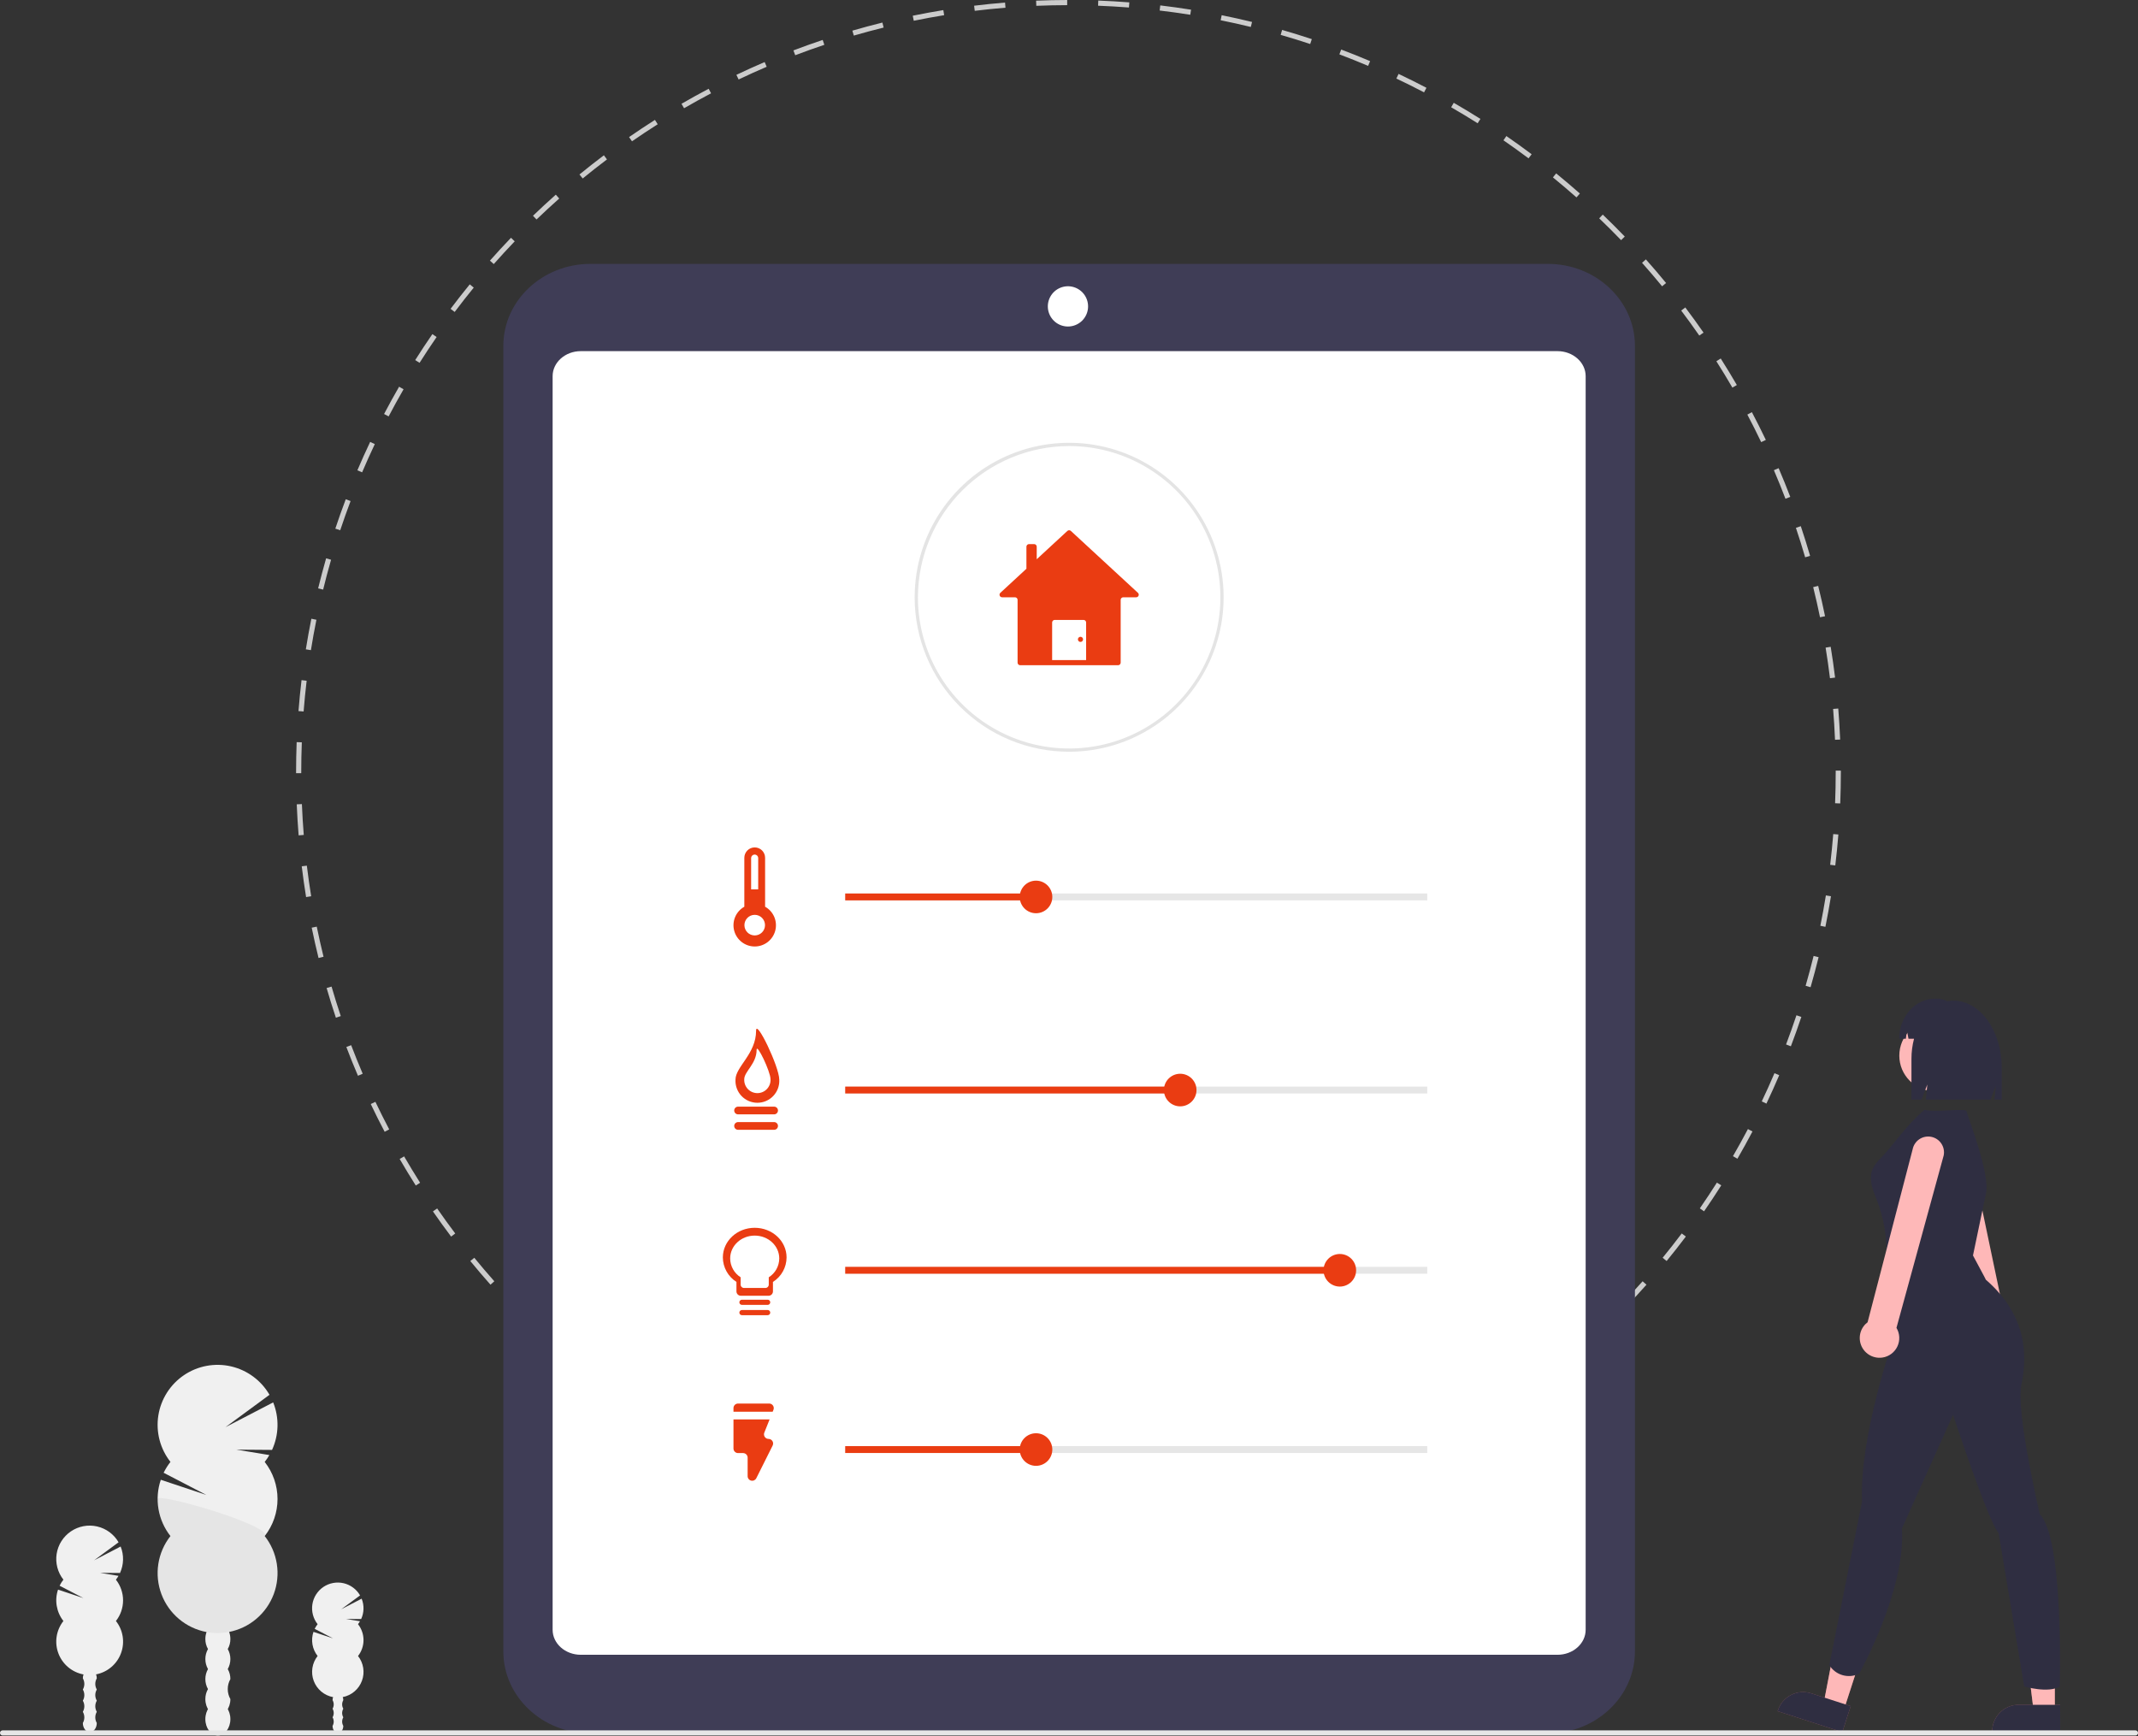 <svg width="500" height="406" viewBox="0 0 500 406" fill="none" xmlns="http://www.w3.org/2000/svg">
<rect x="0" y="0" width="500" height="406" fill="#333333" stroke="none"/>
<g clip-path="url(#clip0_1_176)">
<path d="M249.975 361.264V360.059C252.37 360.059 254.8 360.009 257.201 359.914L257.249 361.118C254.832 361.214 252.386 361.263 249.975 361.264ZM242.705 361.124C240.297 361.03 237.855 360.884 235.445 360.696L235.54 359.496C237.934 359.685 240.36 359.828 242.752 359.921L242.705 361.124ZM264.507 360.681L264.412 359.48C266.801 359.289 269.219 359.046 271.6 358.758L271.744 359.953C269.348 360.243 266.914 360.487 264.507 360.679V360.681ZM228.208 359.979C225.807 359.691 223.384 359.352 221.006 358.97L221.197 357.781C223.559 358.16 225.966 358.497 228.351 358.782L228.208 359.979ZM278.945 358.938L278.753 357.748C281.114 357.367 283.506 356.93 285.857 356.451L286.098 357.631C283.729 358.113 281.321 358.553 278.944 358.938H278.945ZM213.85 357.673C211.48 357.191 209.093 356.659 206.752 356.086L207.038 354.916C209.363 355.486 211.735 356.016 214.088 356.492L213.85 357.673ZM293.196 356.037L292.907 354.869C295.239 354.295 297.587 353.664 299.886 353.002L300.221 354.159C297.906 354.829 295.542 355.462 293.196 356.04V356.037ZM199.724 354.213C197.402 353.543 195.065 352.817 192.778 352.056L193.158 350.912C195.43 351.668 197.751 352.389 200.058 353.055L199.724 354.213ZM307.164 351.992L306.782 350.848C309.055 350.088 311.345 349.271 313.586 348.419L314.014 349.545C311.757 350.403 309.452 351.225 307.164 351.99L307.164 351.992ZM185.906 349.612C183.647 348.756 181.372 347.841 179.143 346.891L179.615 345.783C181.829 346.726 184.089 347.635 186.334 348.485L185.906 349.612ZM320.742 346.835L320.269 345.727C322.47 344.787 324.681 343.79 326.838 342.764L327.355 343.852C325.183 344.885 322.96 345.889 320.742 346.835ZM172.497 343.898C170.31 342.859 168.117 341.763 165.979 340.64L166.54 339.574C168.663 340.69 170.841 341.778 173.013 342.81L172.497 343.898ZM333.848 340.601L333.286 339.535C335.407 338.419 337.532 337.247 339.6 336.05L340.202 337.091C338.12 338.296 335.981 339.477 333.846 340.6L333.848 340.601ZM159.6 337.122C157.502 335.908 155.406 334.64 153.37 333.35L154.014 332.333C156.036 333.614 158.118 334.874 160.202 336.08L159.6 337.122ZM346.415 333.328L345.771 332.311C347.789 331.032 349.814 329.692 351.787 328.328L352.472 329.318C350.485 330.692 348.447 332.041 346.415 333.328ZM147.298 329.332C145.307 327.956 143.321 326.523 141.395 325.074L142.117 324.111C144.031 325.55 146.004 326.973 147.982 328.34L147.298 329.332ZM358.367 325.067L357.645 324.104C359.554 322.668 361.466 321.169 363.327 319.648L364.089 320.581C362.216 322.112 360.291 323.621 358.369 325.066L358.367 325.067ZM135.67 320.584C133.8 319.057 131.937 317.47 130.131 315.868L130.929 314.965C132.724 316.556 134.576 318.132 136.433 319.649L135.67 320.584ZM369.623 315.871L368.825 314.968C370.618 313.378 372.405 311.73 374.133 310.07L374.967 310.939C373.227 312.609 371.429 314.268 369.623 315.869V315.871ZM124.782 310.934C123.045 309.266 121.315 307.535 119.638 305.793L120.506 304.958C122.171 306.689 123.89 308.408 125.616 310.065L124.782 310.934ZM380.112 305.798L379.244 304.962C380.904 303.236 382.556 301.45 384.147 299.654L385.05 300.454C383.446 302.26 381.786 304.059 380.113 305.798H380.112ZM114.703 300.451C113.098 298.642 111.512 296.779 109.988 294.917L110.921 294.155C112.433 296.005 114.009 297.855 115.604 299.652L114.703 300.451ZM389.765 294.916L388.832 294.153C390.353 292.293 391.855 290.379 393.296 288.467L394.259 289.19C392.809 291.116 391.297 293.043 389.766 294.914L389.765 294.916ZM105.501 289.201C104.05 287.274 102.618 285.292 101.246 283.31L102.237 282.624C103.599 284.594 105.022 286.562 106.463 288.476L105.501 289.201ZM398.519 283.29L397.529 282.605C398.896 280.627 400.238 278.599 401.523 276.576L402.54 277.22C401.249 279.259 399.896 281.3 398.519 283.292L398.519 283.29ZM97.234 277.257C95.944 275.222 94.676 273.133 93.468 271.047L94.509 270.445C95.71 272.517 96.969 274.592 98.25 276.613L97.234 277.257ZM406.318 270.995L405.276 270.393C406.48 268.309 407.658 266.178 408.774 264.058L409.839 264.619C408.717 266.753 407.532 268.898 406.318 270.996L406.318 270.995ZM89.956 264.691C88.834 262.56 87.739 260.377 86.704 258.202L87.792 257.684C88.821 259.845 89.908 262.014 91.022 264.13L89.956 264.691ZM413.099 258.102L412.011 257.585C413.041 255.418 414.043 253.196 414.986 250.985L416.094 251.458C415.146 253.681 414.135 255.919 413.099 258.102ZM83.714 251.591C82.766 249.372 81.852 247.11 80.998 244.865L82.123 244.437C82.972 246.665 83.88 248.914 84.821 251.117L83.714 251.591ZM418.819 244.695L417.693 244.268C418.546 242.015 419.365 239.719 420.124 237.444L421.268 237.825C420.502 240.116 419.678 242.427 418.819 244.695ZM78.55 238.015C77.784 235.727 77.054 233.39 76.383 231.073L77.54 230.738C78.207 233.039 78.932 235.36 79.694 237.633L78.55 238.015ZM423.427 230.879L422.269 230.545C422.932 228.248 423.561 225.899 424.136 223.566L425.305 223.853C424.726 226.203 424.095 228.567 423.427 230.879ZM74.496 224.048C73.917 221.703 73.38 219.317 72.897 216.954L74.077 216.713C74.558 219.061 75.09 221.432 75.665 223.761L74.496 224.048ZM426.895 216.757L425.714 216.516C426.19 214.168 426.625 211.779 427.007 209.411L428.196 209.603C427.812 211.989 427.374 214.396 426.895 216.758V216.757ZM71.584 209.8C71.198 207.422 70.855 205 70.564 202.599L71.759 202.455C72.048 204.839 72.389 207.245 72.773 209.607L71.584 209.8ZM429.207 202.398L428.011 202.255C428.298 199.871 428.539 197.452 428.728 195.067L429.929 195.162C429.738 197.564 429.495 199.999 429.207 202.398ZM69.838 195.364C69.644 192.959 69.496 190.517 69.398 188.104L70.602 188.055C70.7 190.451 70.847 192.877 71.04 195.267L69.838 195.364ZM430.366 187.903L429.162 187.856C429.256 185.456 429.304 183.026 429.304 180.631V180.231H430.508V180.628C430.507 183.041 430.459 185.487 430.364 187.903H430.366ZM70.447 180.832H69.243V180.63C69.243 178.282 69.289 175.902 69.379 173.562L70.584 173.608C70.494 175.933 70.449 178.296 70.449 180.632L70.447 180.832ZM429.144 173.012C429.044 170.621 428.895 168.195 428.699 165.801L429.899 165.703C430.096 168.111 430.247 170.555 430.347 172.962L429.144 173.012ZM71.004 166.396L69.804 166.302C69.993 163.894 70.234 161.456 70.519 159.064L71.714 159.206C71.431 161.582 71.193 164.001 71.004 166.396ZM427.966 158.614C427.676 156.239 427.332 153.833 426.942 151.463L428.131 151.268C428.521 153.654 428.868 156.077 429.159 158.468L427.966 158.614ZM72.711 152.051L71.522 151.861C71.904 149.476 72.339 147.069 72.817 144.704L73.997 144.945C73.522 147.293 73.09 149.685 72.711 152.054L72.711 152.051ZM425.634 144.357C425.152 142.004 424.614 139.633 424.038 137.312L425.207 137.022C425.787 139.36 426.327 141.747 426.813 144.116L425.634 144.357ZM75.57 137.891L74.4 137.605C74.972 135.261 75.604 132.896 76.269 130.575L77.426 130.908C76.762 133.215 76.138 135.564 75.57 137.892L75.57 137.891ZM422.159 130.335C421.488 128.035 420.762 125.716 419.997 123.442L421.141 123.058C421.91 125.346 422.642 127.683 423.316 129.998L422.159 130.335ZM79.565 124.01L78.421 123.63C79.183 121.337 80.004 119.025 80.861 116.757L81.987 117.183C81.137 119.435 80.322 121.732 79.565 124.01ZM417.554 116.642C416.699 114.402 415.788 112.155 414.849 109.964L415.956 109.49C416.902 111.695 417.819 113.957 418.68 116.212L417.554 116.642ZM84.687 110.462L83.579 109.991C84.525 107.766 85.531 105.529 86.567 103.344L87.655 103.859C86.626 106.031 85.627 108.253 84.687 110.462ZM411.877 103.401C410.846 101.242 409.757 99.075 408.64 96.958L409.705 96.396C410.83 98.526 411.926 100.708 412.964 102.881L411.877 103.401ZM90.888 97.383L89.821 96.823C90.944 94.684 92.126 92.537 93.335 90.441L94.378 91.043C93.178 93.126 92.003 95.259 90.888 97.383L90.888 97.383ZM405.144 90.651C403.939 88.578 402.679 86.504 401.396 84.486L402.412 83.84C403.704 85.872 404.973 87.959 406.185 90.046L405.144 90.651ZM98.121 84.855L97.103 84.211C98.395 82.169 99.746 80.125 101.118 78.138L102.109 78.822C100.747 80.797 99.405 82.826 98.121 84.855L98.121 84.855ZM397.402 78.476C396.036 76.508 394.612 74.54 393.17 72.63L394.133 71.904C395.585 73.831 397.019 75.808 398.394 77.79L397.402 78.476ZM106.335 72.955L105.372 72.232C106.823 70.301 108.333 68.373 109.859 66.503L110.792 67.264C109.276 69.122 107.776 71.037 106.337 72.955L106.335 72.955ZM388.704 66.955C387.186 65.102 385.607 63.255 384.015 61.464L384.915 60.663C386.518 62.467 388.106 64.327 389.636 66.192L388.704 66.955ZM115.478 61.756L114.575 60.958C116.173 59.152 117.832 57.352 119.504 55.609L120.373 56.443C118.712 58.174 117.061 59.962 115.476 61.756H115.478ZM379.113 56.161C377.446 54.432 375.725 52.716 373.995 51.06L374.828 50.19C376.568 51.858 378.301 53.586 379.978 55.326L379.113 56.161ZM125.479 51.33L124.644 50.462C126.382 48.79 128.179 47.129 129.984 45.525L130.783 46.428C128.987 48.019 127.203 49.669 125.476 51.33L125.479 51.33ZM368.68 46.165C366.881 44.575 365.027 43.001 363.171 41.487L363.932 40.554C365.799 42.077 367.665 43.662 369.478 45.263L368.68 46.165ZM136.275 41.74L135.512 40.808C137.378 39.278 139.305 37.767 141.226 36.317L141.949 37.281C140.041 38.719 138.131 40.22 136.275 41.74ZM357.473 37.033C355.552 35.591 353.577 34.171 351.604 32.81L352.288 31.819C354.275 33.189 356.262 34.619 358.196 36.07L357.473 37.033ZM147.801 33.048L147.115 32.059C149.102 30.683 151.136 29.332 153.168 28.041L153.813 29.058C151.796 30.339 149.773 31.681 147.801 33.048L147.801 33.048ZM345.569 28.825C343.539 27.542 341.455 26.284 339.376 25.085L339.978 24.043C342.071 25.247 344.168 26.515 346.213 27.806L345.569 28.825ZM159.98 25.314L159.378 24.273C161.46 23.066 163.598 21.882 165.73 20.757L166.293 21.822C164.171 22.94 162.048 24.114 159.98 25.314ZM333.037 21.599C330.91 20.484 328.731 19.398 326.559 18.37L327.074 17.282C329.26 18.317 331.454 19.41 333.595 20.533L333.037 21.599ZM172.733 18.588L172.215 17.501C174.386 16.466 176.61 15.46 178.825 14.511L179.299 15.617C177.099 16.56 174.89 17.559 172.733 18.588ZM319.953 15.405C317.74 14.466 315.478 13.559 313.231 12.71L313.657 11.584C315.919 12.438 318.196 13.351 320.423 14.297L319.953 15.405ZM185.979 12.916L185.55 11.79C187.803 10.931 190.107 10.104 192.397 9.338L192.78 10.482C190.505 11.242 188.217 12.063 185.979 12.916ZM306.406 10.291C304.13 9.536 301.808 8.818 299.504 8.156L299.837 6.999C302.157 7.665 304.493 8.388 306.784 9.148L306.406 10.291ZM199.675 8.323L199.339 7.167C201.654 6.493 204.017 5.857 206.362 5.277L206.651 6.446C204.323 7.021 201.975 7.653 199.675 8.323ZM292.52 6.305C290.195 5.737 287.823 5.21 285.468 4.736L285.706 3.555C288.076 4.032 290.462 4.564 292.806 5.135L292.52 6.305ZM213.698 4.855L213.457 3.675C215.818 3.194 218.225 2.75 220.61 2.361L220.804 3.549C218.433 3.934 216.043 4.374 213.698 4.854L213.698 4.855ZM278.358 3.454C275.99 3.077 273.582 2.742 271.202 2.461L271.344 1.265C273.74 1.549 276.161 1.885 278.547 2.266L278.358 3.454ZM227.955 2.531L227.81 1.336C230.206 1.045 232.639 0.794 235.045 0.602L235.143 1.802C232.752 1.995 230.334 2.242 227.955 2.53V2.531ZM264.013 1.755C261.626 1.568 259.196 1.428 256.801 1.337L256.846 0.133C259.261 0.225 261.703 0.366 264.106 0.555L264.013 1.755ZM242.354 1.36L242.305 0.156C244.713 0.057 247.159 0.004 249.576 0V1.204C247.176 1.208 244.746 1.261 242.354 1.359L242.354 1.36Z" fill="#CCCCCC"/>
<path d="M362.028 405.39H138.039C126.843 405.377 117.726 396.797 117.713 386.262V80.845C117.726 70.309 126.844 61.728 138.038 61.717H362.027C373.223 61.728 382.341 70.309 382.353 80.845V386.261C382.34 396.797 373.222 405.378 362.028 405.39Z" fill="#3F3D56"/>
<path d="M364.253 387.005H135.814C132.193 387.002 129.244 384.384 129.239 381.169V87.959C129.244 84.745 132.193 82.127 135.813 82.123H364.253C367.873 82.127 370.822 84.745 370.827 87.959V381.169C370.822 384.384 367.873 387.002 364.253 387.005Z" fill="white"/>
<path d="M250.031 175.811C245.289 175.813 240.593 174.881 236.211 173.068C231.829 171.255 227.847 168.597 224.493 165.246C221.138 161.894 218.476 157.915 216.66 153.534C214.843 149.154 213.907 144.459 213.905 139.717V139.684C213.905 139.608 213.905 139.529 213.909 139.453C213.955 132.318 216.112 125.356 220.109 119.446C224.106 113.535 229.764 108.941 236.369 106.242C242.975 103.543 250.231 102.86 257.224 104.28C264.216 105.7 270.632 109.159 275.661 114.22C280.69 119.281 284.108 125.719 285.484 132.72C286.859 139.722 286.13 146.974 283.389 153.561C280.648 160.149 276.018 165.778 270.082 169.737C264.146 173.697 257.171 175.81 250.035 175.81H250.031V175.811ZM250.031 104.318C240.694 104.339 231.743 108.044 225.122 114.627C218.502 121.21 214.746 130.14 214.672 139.477C214.668 139.557 214.668 139.624 214.668 139.684C214.667 146.679 216.741 153.517 220.627 159.334C224.513 165.15 230.036 169.684 236.499 172.361C242.961 175.039 250.073 175.74 256.934 174.375C263.794 173.011 270.097 169.643 275.043 164.697C279.99 159.751 283.359 153.449 284.724 146.589C286.089 139.728 285.389 132.616 282.713 126.154C280.036 119.691 275.504 114.167 269.688 110.28C263.872 106.393 257.034 104.318 250.038 104.318H250.031Z" fill="#E4E4E4"/>
<path d="M178.93 212.055V200.615C178.93 199.971 178.674 199.353 178.219 198.897C177.763 198.442 177.145 198.186 176.501 198.186C175.856 198.186 175.238 198.442 174.783 198.897C174.327 199.353 174.071 199.971 174.071 200.615V212.055C173.113 212.592 172.359 213.433 171.929 214.444C171.499 215.455 171.417 216.58 171.694 217.643C171.972 218.706 172.595 219.647 173.464 220.319C174.334 220.991 175.402 221.355 176.501 221.355C177.599 221.355 178.667 220.991 179.537 220.319C180.407 219.647 181.029 218.706 181.307 217.643C181.584 216.58 181.502 215.455 181.072 214.444C180.642 213.433 179.889 212.592 178.93 212.055Z" fill="#EA3C12"/>
<path d="M175.661 200.615C175.678 200.408 175.773 200.215 175.927 200.074C176.08 199.933 176.28 199.855 176.489 199.855C176.697 199.855 176.897 199.933 177.051 200.074C177.204 200.215 177.299 200.408 177.316 200.615V207.997H175.661V200.615Z" fill="white"/>
<path opacity="0.999" d="M333.787 208.963H197.665V210.571H333.787V208.963Z" fill="#E6E6E6"/>
<path d="M242.287 213.581C244.392 213.581 246.099 211.875 246.099 209.77C246.099 207.665 244.392 205.959 242.287 205.959C240.182 205.959 238.476 207.665 238.476 209.77C238.476 211.875 240.182 213.581 242.287 213.581Z" fill="#EA3C12"/>
<path d="M242.287 208.963H197.665V210.571H242.287V208.963Z" fill="#EA3C12"/>
<path d="M333.787 254.124H197.665V255.731H333.787V254.124Z" fill="#E6E6E6"/>
<path d="M276.005 258.743C278.11 258.743 279.817 257.037 279.817 254.932C279.817 252.827 278.11 251.12 276.005 251.12C273.9 251.12 272.194 252.827 272.194 254.932C272.194 257.037 273.9 258.743 276.005 258.743Z" fill="#EA3C12"/>
<path d="M276.372 254.124H197.665V255.731H276.372V254.124Z" fill="#EA3C12"/>
<path d="M333.787 296.281H197.665V297.888H333.787V296.281Z" fill="#E6E6E6"/>
<path d="M313.336 300.893C315.441 300.893 317.147 299.186 317.147 297.081C317.147 294.976 315.441 293.27 313.336 293.27C311.231 293.27 309.524 294.976 309.524 297.081C309.524 299.186 311.231 300.893 313.336 300.893Z" fill="#EA3C12"/>
<path d="M313.703 296.281H197.665V297.888H313.703V296.281Z" fill="#EA3C12"/>
<path d="M333.787 338.205H197.665V339.812H333.787V338.205Z" fill="#E6E6E6"/>
<path d="M242.287 342.817C244.392 342.817 246.099 341.11 246.099 339.005C246.099 336.9 244.392 335.194 242.287 335.194C240.182 335.194 238.476 336.9 238.476 339.005C238.476 341.11 240.182 342.817 242.287 342.817Z" fill="#EA3C12"/>
<path d="M242.287 338.205H197.665V339.812H242.287V338.205Z" fill="#EA3C12"/>
<path d="M468.476 312.767C467.921 313.165 467.285 313.436 466.613 313.56C465.941 313.683 465.25 313.657 464.59 313.482C464.004 313.326 463.453 313.056 462.971 312.687C462.489 312.318 462.083 311.858 461.779 311.333C461.474 310.808 461.276 310.228 461.196 309.626C461.115 309.025 461.154 308.413 461.31 307.826C461.326 307.765 461.344 307.705 461.362 307.645C461.431 307.427 461.516 307.216 461.616 307.011L452.528 266.209C452.391 265.742 452.348 265.253 452.401 264.769C452.453 264.285 452.601 263.816 452.835 263.389C453.069 262.962 453.384 262.586 453.764 262.281C454.144 261.977 454.58 261.75 455.047 261.614C455.515 261.479 456.004 261.436 456.488 261.49C456.972 261.543 457.44 261.692 457.866 261.927C458.293 262.162 458.668 262.478 458.972 262.859C459.276 263.239 459.502 263.676 459.636 264.143L459.643 264.167L468.223 305.095C468.867 305.496 469.403 306.05 469.782 306.707C470.162 307.364 470.374 308.105 470.399 308.864C470.424 309.622 470.261 310.375 469.926 311.056C469.591 311.737 469.093 312.325 468.476 312.768L468.476 312.767Z" fill="#FEB8B8"/>
<path d="M480.545 400.311H475.615L473.267 381.297H480.543L480.545 400.311Z" fill="#A0616A"/>
<path d="M481.802 405.09H465.906V404.889C465.906 403.249 466.558 401.675 467.718 400.515C468.878 399.355 470.452 398.703 472.092 398.703H481.801L481.802 405.09Z" fill="#A0616A"/>
<path d="M480.545 400.311H475.615L473.267 381.297H480.543L480.545 400.311Z" fill="#FEB8B8"/>
<path d="M481.802 405.09H465.906V404.889C465.906 403.249 466.558 401.675 467.718 400.515C468.878 399.355 470.452 398.703 472.092 398.703H481.801L481.802 405.09Z" fill="#2F2E41"/>
<path d="M431.124 400.155L426.434 398.637L430.055 379.825L436.979 382.064L431.124 400.155Z" fill="#A0616A"/>
<path d="M430.85 405.088L415.729 400.196L415.789 400.004C416.294 398.443 417.398 397.147 418.859 396.4C420.32 395.653 422.018 395.517 423.579 396.022L432.815 399.01L430.85 405.088Z" fill="#A0616A"/>
<path d="M431.124 400.155L426.434 398.637L430.055 379.825L436.979 382.064L431.124 400.155Z" fill="#FEB8B8"/>
<path d="M430.85 405.088L415.729 400.196L415.789 400.004C416.294 398.443 417.398 397.147 418.859 396.4C420.32 395.653 422.018 395.517 423.579 396.022L432.815 399.01L430.85 405.088Z" fill="#2F2E41"/>
<path d="M452.496 255.197C457.089 255.197 460.812 251.473 460.812 246.88C460.812 242.287 457.089 238.564 452.496 238.564C447.903 238.564 444.18 242.287 444.18 246.88C444.18 251.473 447.903 255.197 452.496 255.197Z" fill="#FEB8B8"/>
<path d="M464.419 279.21C465.575 274.915 460.279 261.443 459.846 259.734C457.782 259.258 452.997 260.171 450.056 259.565C445.874 263.058 442.548 268.05 440.249 270.418C437.859 272.88 436.318 274.549 438.788 280.313C440.611 284.85 441.407 289.736 441.116 294.617L443.112 312.248C443.112 312.248 434.796 335.534 435.461 351.169L427.811 389.425C428.518 390.567 429.626 391.404 430.917 391.773C432.208 392.142 433.591 392.017 434.795 391.421C434.795 391.421 445.773 371.793 444.775 357.49L456.751 330.877C456.751 330.877 465.067 356.159 467.396 358.488L473.384 394.415C473.384 394.415 479.039 396.078 481.7 394.415C481.7 394.415 482.698 359.818 477.043 354.163C477.043 354.163 471.388 330.212 472.719 323.891C474.049 317.57 474.382 307.923 464.402 299.274C464.402 299.274 464.502 299.32 461.409 293.619L464.419 279.21Z" fill="#2F2E41"/>
<path d="M456.834 234.026C456.368 234.027 455.903 234.073 455.445 234.164C454.62 233.764 453.714 233.555 452.796 233.553H452.555C447.914 233.553 444.152 237.753 444.152 242.933H445.708L445.959 241.021L446.327 242.933H447.622C447.219 244.466 447.016 246.044 447.02 247.629V257.179H449.368L450.729 253.642L450.389 257.179H465.502L466.739 253.963L466.43 257.179H468.131V249.683C468.131 241.036 463.073 234.026 456.834 234.026Z" fill="#2F2E41"/>
<path d="M440.236 317.493C439.56 317.594 438.871 317.545 438.217 317.348C437.563 317.151 436.96 316.812 436.453 316.355C436.002 315.948 435.636 315.457 435.375 314.909C435.114 314.361 434.963 313.766 434.932 313.16C434.901 312.554 434.989 311.947 435.192 311.375C435.395 310.803 435.709 310.277 436.115 309.826C436.158 309.779 436.201 309.733 436.245 309.688C436.405 309.525 436.578 309.376 436.761 309.24L447.297 268.788C447.486 267.825 448.05 266.976 448.865 266.428C449.68 265.881 450.679 265.68 451.642 265.869C452.605 266.058 453.454 266.621 454.001 267.436C454.549 268.251 454.75 269.25 454.561 270.213L454.56 270.219L443.513 310.549C443.903 311.2 444.127 311.937 444.164 312.696C444.202 313.454 444.052 314.209 443.728 314.896C443.404 315.582 442.916 316.178 442.307 316.631C441.698 317.084 440.986 317.379 440.236 317.492V317.493Z" fill="#FEB8B8"/>
<path d="M50.95 405.883C52.566 405.883 53.876 404.168 53.876 402.053C53.876 399.937 52.566 398.222 50.95 398.222C49.334 398.222 48.024 399.937 48.024 402.053C48.024 404.168 49.334 405.883 50.95 405.883Z" fill="#F0F0F0"/>
<path d="M61.906 359.241C63.848 356.769 64.904 353.717 64.904 350.574C64.904 347.43 63.848 344.378 61.906 341.906L61.905 341.903C62.304 341.392 62.668 340.856 62.996 340.296L55.301 339.028L63.621 339.091C64.418 337.354 64.853 335.473 64.898 333.563C64.944 331.652 64.6 329.753 63.887 327.98L52.734 333.772L63.025 326.204C62.061 324.537 60.764 323.086 59.214 321.942C57.665 320.797 55.897 319.985 54.02 319.554C52.142 319.123 50.197 319.084 48.303 319.438C46.41 319.792 44.611 320.533 43.016 321.613C41.422 322.693 40.067 324.091 39.036 325.718C38.005 327.345 37.321 329.166 37.025 331.07C36.73 332.973 36.829 334.916 37.317 336.779C37.806 338.642 38.673 340.385 39.864 341.898C39.244 342.685 38.709 343.536 38.266 344.435L48.253 349.622L37.604 346.075C36.856 348.285 36.671 350.645 37.066 352.944C37.46 355.243 38.421 357.407 39.862 359.241C38.372 361.136 37.395 363.384 37.027 365.766C36.66 368.149 36.912 370.586 37.761 372.843C38.61 375.099 40.027 377.098 41.874 378.647C43.721 380.197 45.937 381.243 48.307 381.686C48.119 382.21 48.023 382.763 48.025 383.319C48.017 384.141 48.229 384.95 48.639 385.662C48.236 386.377 48.024 387.184 48.025 388.004C48.025 388.825 48.236 389.632 48.639 390.347C48.236 391.062 48.025 391.868 48.025 392.688C48.024 393.508 48.235 394.314 48.637 395.029C48.228 395.741 48.017 396.548 48.025 397.369C48.025 399.484 49.334 401.199 50.95 401.199C52.566 401.199 53.876 399.484 53.876 397.369C53.474 396.654 53.263 395.849 53.263 395.029C53.263 394.21 53.474 393.404 53.876 392.69C53.883 391.868 53.671 391.059 53.261 390.347C53.664 389.632 53.876 388.825 53.876 388.004C53.876 387.184 53.664 386.377 53.261 385.662C53.671 384.95 53.883 384.141 53.876 383.319C53.877 382.753 53.778 382.191 53.584 381.659C55.939 381.198 58.137 380.14 59.965 378.585C61.794 377.031 63.194 375.033 64.029 372.783C64.864 370.533 65.108 368.106 64.736 365.735C64.364 363.364 63.39 361.128 61.906 359.241Z" fill="#F0F0F0"/>
<path opacity="0.05" d="M36.867 350.57C36.861 353.714 37.917 356.769 39.865 359.237C38.239 361.306 37.228 363.79 36.947 366.405C36.666 369.021 37.127 371.663 38.276 374.029C39.426 376.395 41.218 378.39 43.448 379.786C45.678 381.182 48.256 381.922 50.887 381.922C53.517 381.922 56.095 381.182 58.325 379.786C60.555 378.39 62.347 376.395 63.497 374.029C64.647 371.663 65.108 369.021 64.827 366.405C64.546 363.79 63.535 361.306 61.909 359.237C63.786 356.852 36.867 348.997 36.867 350.57Z" fill="black"/>
<path d="M27.112 369.446L27.108 369.442C27.33 369.157 27.533 368.858 27.716 368.547L23.428 367.84L28.065 367.875C28.509 366.907 28.751 365.86 28.776 364.795C28.802 363.731 28.61 362.673 28.213 361.685L21.999 364.912L27.732 360.697C27.195 359.769 26.473 358.96 25.61 358.323C24.746 357.685 23.761 357.232 22.715 356.992C21.669 356.752 20.585 356.73 19.531 356.928C18.476 357.125 17.473 357.538 16.585 358.14C15.697 358.741 14.942 359.52 14.367 360.426C13.793 361.333 13.412 362.348 13.247 363.408C13.082 364.468 13.138 365.551 13.41 366.589C13.682 367.627 14.165 368.598 14.829 369.441C14.483 369.88 14.185 370.353 13.938 370.854L19.502 373.744L13.571 371.768C13.154 372.999 13.051 374.315 13.271 375.595C13.491 376.876 14.026 378.082 14.829 379.104C13.998 380.159 13.453 381.412 13.248 382.739C13.043 384.067 13.184 385.425 13.658 386.682C14.131 387.939 14.921 389.053 15.951 389.915C16.98 390.778 18.216 391.36 19.536 391.605C19.43 391.897 19.375 392.206 19.375 392.517C19.603 392.914 19.724 393.364 19.724 393.822C19.724 394.281 19.603 394.731 19.375 395.128C19.603 395.525 19.723 395.975 19.723 396.432C19.723 396.89 19.603 397.34 19.375 397.737C19.602 398.134 19.722 398.583 19.722 399.041C19.722 399.498 19.602 399.948 19.375 400.344C19.603 400.741 19.723 401.191 19.723 401.649C19.723 402.107 19.603 402.557 19.375 402.954C19.375 404.132 20.104 405.088 21.005 405.088C21.904 405.088 22.634 404.132 22.634 402.954C22.406 402.557 22.285 402.107 22.285 401.649C22.285 401.191 22.406 400.741 22.634 400.344C22.406 399.948 22.286 399.498 22.286 399.041C22.286 398.583 22.406 398.134 22.634 397.737C22.406 397.34 22.285 396.89 22.285 396.432C22.285 395.975 22.406 395.525 22.634 395.128C22.406 394.731 22.285 394.281 22.285 393.822C22.285 393.364 22.406 392.914 22.634 392.517C22.634 392.201 22.577 391.887 22.467 391.59C23.78 391.336 25.006 390.748 26.026 389.883C27.047 389.018 27.828 387.905 28.294 386.651C28.76 385.397 28.897 384.045 28.69 382.723C28.483 381.401 27.939 380.155 27.112 379.104C28.194 377.727 28.782 376.026 28.782 374.275C28.782 372.524 28.194 370.823 27.112 369.446Z" fill="#F0F0F0"/>
<path d="M83.729 379.855L83.726 379.851C83.897 379.632 84.053 379.402 84.193 379.162L80.894 378.62L84.462 378.647C84.804 377.903 84.99 377.096 85.01 376.277C85.029 375.458 84.882 374.643 84.576 373.883L79.794 376.367L84.207 373.121C83.794 372.405 83.238 371.782 82.573 371.291C81.909 370.799 81.15 370.45 80.345 370.264C79.539 370.079 78.704 370.062 77.892 370.214C77.079 370.366 76.307 370.683 75.623 371.147C74.939 371.61 74.358 372.21 73.915 372.909C73.473 373.607 73.18 374.389 73.054 375.206C72.927 376.022 72.971 376.856 73.181 377.656C73.391 378.455 73.764 379.202 74.276 379.851C74.01 380.189 73.781 380.553 73.591 380.939L77.873 383.164L73.308 381.643C72.987 382.59 72.908 383.603 73.077 384.589C73.246 385.574 73.658 386.502 74.276 387.289C73.637 388.101 73.218 389.065 73.06 390.087C72.901 391.109 73.01 392.154 73.374 393.122C73.739 394.09 74.347 394.947 75.139 395.611C75.932 396.275 76.883 396.723 77.9 396.912C77.817 397.137 77.775 397.374 77.775 397.614C77.951 397.919 78.044 398.266 78.044 398.619C78.044 398.972 77.951 399.318 77.775 399.624C77.951 399.929 78.044 400.275 78.044 400.628C78.044 400.98 77.951 401.327 77.775 401.632C77.95 401.937 78.043 402.283 78.043 402.635C78.043 402.987 77.95 403.333 77.775 403.638C77.775 404.546 78.337 405.281 79.03 405.281C79.723 405.281 80.284 404.546 80.284 403.638C80.109 403.333 80.017 402.987 80.017 402.635C80.017 402.283 80.109 401.938 80.284 401.632C80.109 401.327 80.016 400.98 80.016 400.628C80.016 400.275 80.109 399.929 80.284 399.624C80.108 399.318 80.016 398.971 80.016 398.619C80.016 398.266 80.108 397.919 80.284 397.614C80.284 397.37 80.24 397.128 80.155 396.9C81.166 396.704 82.109 396.251 82.894 395.585C83.68 394.919 84.281 394.063 84.64 393.098C84.999 392.133 85.103 391.091 84.944 390.074C84.784 389.057 84.366 388.098 83.729 387.289C84.562 386.229 85.015 384.92 85.015 383.572C85.015 382.224 84.562 380.915 83.729 379.855Z" fill="#F0F0F0"/>
<path d="M249.733 76.362C248.644 76.357 247.591 75.975 246.752 75.28C245.914 74.585 245.342 73.621 245.134 72.552C244.927 71.483 245.096 70.375 245.614 69.417C246.131 68.459 246.965 67.71 247.973 67.298C248.981 66.886 250.1 66.836 251.141 67.156C252.182 67.477 253.079 68.148 253.68 69.056C254.281 69.964 254.549 71.053 254.438 72.136C254.327 73.219 253.843 74.23 253.07 74.997C252.631 75.433 252.11 75.778 251.537 76.012C250.965 76.246 250.352 76.365 249.733 76.362Z" fill="white"/>
<path d="M499.328 405.885H0.672C0.587 405.894 0.502 405.885 0.421 405.859C0.339 405.833 0.265 405.79 0.201 405.734C0.138 405.677 0.087 405.607 0.053 405.529C0.018 405.452 0 405.368 0 405.282C0 405.197 0.018 405.113 0.053 405.035C0.087 404.958 0.138 404.888 0.201 404.831C0.265 404.775 0.339 404.732 0.421 404.706C0.502 404.68 0.587 404.671 0.672 404.68H499.328C499.413 404.671 499.498 404.68 499.579 404.706C499.66 404.732 499.735 404.775 499.798 404.831C499.862 404.888 499.913 404.958 499.947 405.035C499.982 405.113 500 405.197 500 405.282C500 405.368 499.982 405.452 499.947 405.529C499.913 405.607 499.862 405.677 499.798 405.734C499.735 405.79 499.66 405.833 499.579 405.859C499.498 405.885 499.413 405.894 499.328 405.885Z" fill="#E6E6E6"/>
<path d="M176.501 218.77C177.831 218.77 178.909 217.692 178.909 216.362C178.909 215.032 177.831 213.954 176.501 213.954C175.171 213.954 174.092 215.032 174.092 216.362C174.092 217.692 175.171 218.77 176.501 218.77Z" fill="white"/>
<path d="M182.241 252.488C182.281 253.185 182.178 253.883 181.939 254.538C181.7 255.194 181.329 255.794 180.85 256.301C180.371 256.808 179.793 257.212 179.153 257.489C178.512 257.765 177.821 257.907 177.123 257.907C176.425 257.907 175.735 257.765 175.094 257.489C174.453 257.212 173.876 256.808 173.396 256.301C172.917 255.794 172.547 255.194 172.308 254.538C172.068 253.883 171.966 253.185 172.005 252.488C172.005 249.496 176.822 246.467 176.822 241.048C176.822 238.222 182.241 249.496 182.241 252.488Z" fill="#EA3C12"/>
<path d="M180.195 252.398C180.219 252.816 180.157 253.235 180.013 253.628C179.87 254.022 179.647 254.382 179.36 254.686C179.072 254.99 178.726 255.233 178.341 255.399C177.957 255.564 177.542 255.65 177.124 255.65C176.705 255.65 176.29 255.564 175.906 255.399C175.521 255.233 175.175 254.99 174.887 254.686C174.6 254.382 174.377 254.022 174.234 253.628C174.09 253.235 174.028 252.816 174.052 252.398C174.052 250.602 176.943 248.785 176.943 245.533C176.943 243.837 180.195 250.602 180.195 252.398Z" fill="white"/>
<path d="M176.497 287.146C172.373 287.146 169.049 290.247 169.049 294.082C169.058 295.226 169.353 296.349 169.909 297.348C170.464 298.347 171.262 299.191 172.228 299.802V302.048C172.238 302.321 172.355 302.579 172.555 302.765C172.755 302.952 173.02 303.051 173.293 303.042L173.294 303.042H179.701C179.973 303.051 180.239 302.952 180.439 302.766C180.639 302.58 180.757 302.322 180.766 302.049L180.766 302.048V299.802C181.735 299.193 182.534 298.349 183.091 297.35C183.647 296.35 183.943 295.226 183.951 294.082C183.951 290.247 180.622 287.146 176.497 287.146Z" fill="#EA3C12"/>
<path d="M176.498 288.97C173.32 288.97 170.76 291.36 170.76 294.315C170.766 295.196 170.994 296.061 171.422 296.831C171.85 297.601 172.465 298.251 173.209 298.722V300.452C173.213 300.556 173.237 300.658 173.28 300.753C173.323 300.848 173.385 300.933 173.461 301.005C173.537 301.076 173.626 301.131 173.724 301.168C173.821 301.204 173.925 301.221 174.029 301.217H174.03H178.966C179.176 301.225 179.381 301.149 179.535 301.005C179.689 300.862 179.78 300.663 179.787 300.453V300.452V298.722C180.533 298.252 181.149 297.602 181.578 296.832C182.007 296.062 182.235 295.196 182.241 294.315C182.241 291.36 179.676 288.97 176.498 288.97Z" fill="white"/>
<path d="M173.511 303.968C173.351 303.968 173.198 304.032 173.085 304.145C172.972 304.258 172.909 304.411 172.909 304.57C172.909 304.73 172.972 304.883 173.085 304.996C173.198 305.109 173.351 305.172 173.511 305.172H179.532C179.692 305.172 179.845 305.109 179.958 304.996C180.071 304.883 180.134 304.73 180.134 304.57C180.134 304.411 180.071 304.258 179.958 304.145C179.845 304.032 179.692 303.968 179.532 303.968H173.511Z" fill="#EA3C12"/>
<path d="M173.511 306.377C173.351 306.377 173.198 306.44 173.085 306.553C172.972 306.666 172.909 306.819 172.909 306.979C172.909 307.139 172.972 307.292 173.085 307.405C173.198 307.518 173.351 307.581 173.511 307.581H179.532C179.692 307.581 179.845 307.518 179.958 307.405C180.071 307.292 180.134 307.139 180.134 306.979C180.134 306.819 180.071 306.666 179.958 306.553C179.845 306.44 179.692 306.377 179.532 306.377H173.511Z" fill="#EA3C12"/>
<path d="M180.702 330.16L180.881 329.714C180.946 329.552 180.97 329.376 180.951 329.202C180.932 329.028 180.871 328.862 180.773 328.717C180.675 328.572 180.543 328.453 180.389 328.371C180.234 328.289 180.062 328.247 179.887 328.247H172.603C172.319 328.247 172.047 328.359 171.847 328.56C171.646 328.761 171.533 329.033 171.533 329.316V330.16H180.702Z" fill="#EA3C12"/>
<path d="M179.737 336.519C179.562 336.519 179.39 336.477 179.235 336.395C179.081 336.313 178.949 336.194 178.851 336.049C178.753 335.904 178.692 335.738 178.673 335.564C178.655 335.39 178.679 335.214 178.744 335.052L179.979 331.966H171.533V338.761C171.533 338.902 171.561 339.041 171.615 339.171C171.668 339.3 171.747 339.418 171.847 339.518C171.946 339.617 172.064 339.696 172.194 339.75C172.323 339.803 172.463 339.831 172.603 339.831H173.775C174.059 339.831 174.331 339.944 174.531 340.144C174.732 340.345 174.845 340.617 174.845 340.901V345.234C174.845 345.475 174.926 345.709 175.076 345.898C175.225 346.087 175.434 346.22 175.669 346.275C175.903 346.33 176.15 346.305 176.368 346.203C176.586 346.101 176.764 345.928 176.871 345.712L180.694 338.068C180.775 337.905 180.814 337.723 180.806 337.541C180.797 337.359 180.743 337.182 180.647 337.027C180.551 336.872 180.417 336.744 180.258 336.655C180.099 336.566 179.919 336.519 179.737 336.519Z" fill="#EA3C12"/>
<path d="M172.608 258.811C172.368 258.811 172.138 258.906 171.969 259.075C171.8 259.244 171.705 259.474 171.705 259.714C171.705 259.953 171.8 260.183 171.969 260.352C172.138 260.522 172.368 260.617 172.608 260.617H181.037C181.277 260.617 181.506 260.522 181.676 260.352C181.845 260.183 181.94 259.953 181.94 259.714C181.94 259.474 181.845 259.244 181.676 259.075C181.506 258.906 181.277 258.811 181.037 258.811H172.608Z" fill="#EA3C12"/>
<path d="M172.608 262.423C172.368 262.423 172.138 262.518 171.969 262.688C171.8 262.857 171.705 263.087 171.705 263.326C171.705 263.566 171.8 263.796 171.969 263.965C172.138 264.134 172.368 264.229 172.608 264.229H181.037C181.277 264.229 181.506 264.134 181.676 263.965C181.845 263.796 181.94 263.566 181.94 263.326C181.94 263.087 181.845 262.857 181.676 262.688C181.506 262.518 181.277 262.423 181.037 262.423H172.608Z" fill="#EA3C12"/>
<path d="M252.688 150.13C253.02 150.13 253.29 149.861 253.29 149.528C253.29 149.196 253.02 148.926 252.688 148.926C252.355 148.926 252.085 149.196 252.085 149.528C252.085 149.861 252.355 150.13 252.688 150.13Z" fill="#EA3C12"/>
<path d="M266.118 138.643L250.438 124.169C250.327 124.067 250.181 124.01 250.03 124.01C249.878 124.01 249.733 124.067 249.621 124.17L242.452 130.79V127.852C242.452 127.693 242.388 127.54 242.276 127.427C242.163 127.314 242.009 127.25 241.85 127.25H240.646C240.486 127.25 240.333 127.314 240.22 127.427C240.107 127.54 240.043 127.693 240.043 127.852V133.014L233.947 138.644C233.858 138.726 233.795 138.833 233.768 138.951C233.741 139.069 233.75 139.192 233.794 139.305C233.838 139.418 233.916 139.515 234.016 139.583C234.116 139.651 234.234 139.688 234.355 139.688H237.373C237.533 139.688 237.686 139.751 237.799 139.864C237.912 139.977 237.976 140.13 237.976 140.29V154.975C237.976 155.135 238.039 155.288 238.152 155.401C238.265 155.514 238.418 155.578 238.578 155.578H261.482C261.641 155.578 261.795 155.514 261.907 155.401C262.02 155.288 262.084 155.135 262.084 154.975V140.29C262.084 140.13 262.147 139.977 262.26 139.864C262.373 139.751 262.526 139.688 262.686 139.688H265.71C265.831 139.688 265.949 139.651 266.049 139.583C266.149 139.515 266.227 139.418 266.271 139.305C266.315 139.192 266.324 139.069 266.297 138.951C266.27 138.833 266.207 138.726 266.118 138.643ZM246.658 144.981H253.402C253.561 144.981 253.714 145.044 253.827 145.157C253.94 145.27 254.004 145.423 254.004 145.583V154.373H246.056V145.583C246.056 145.423 246.119 145.27 246.232 145.157C246.345 145.044 246.498 144.981 246.658 144.981Z" fill="#EA3C12"/>
</g>
<defs>
<clipPath id="clip0_1_176">
<rect width="500" height="405.888" fill="white"/>
</clipPath>
</defs>
</svg>
